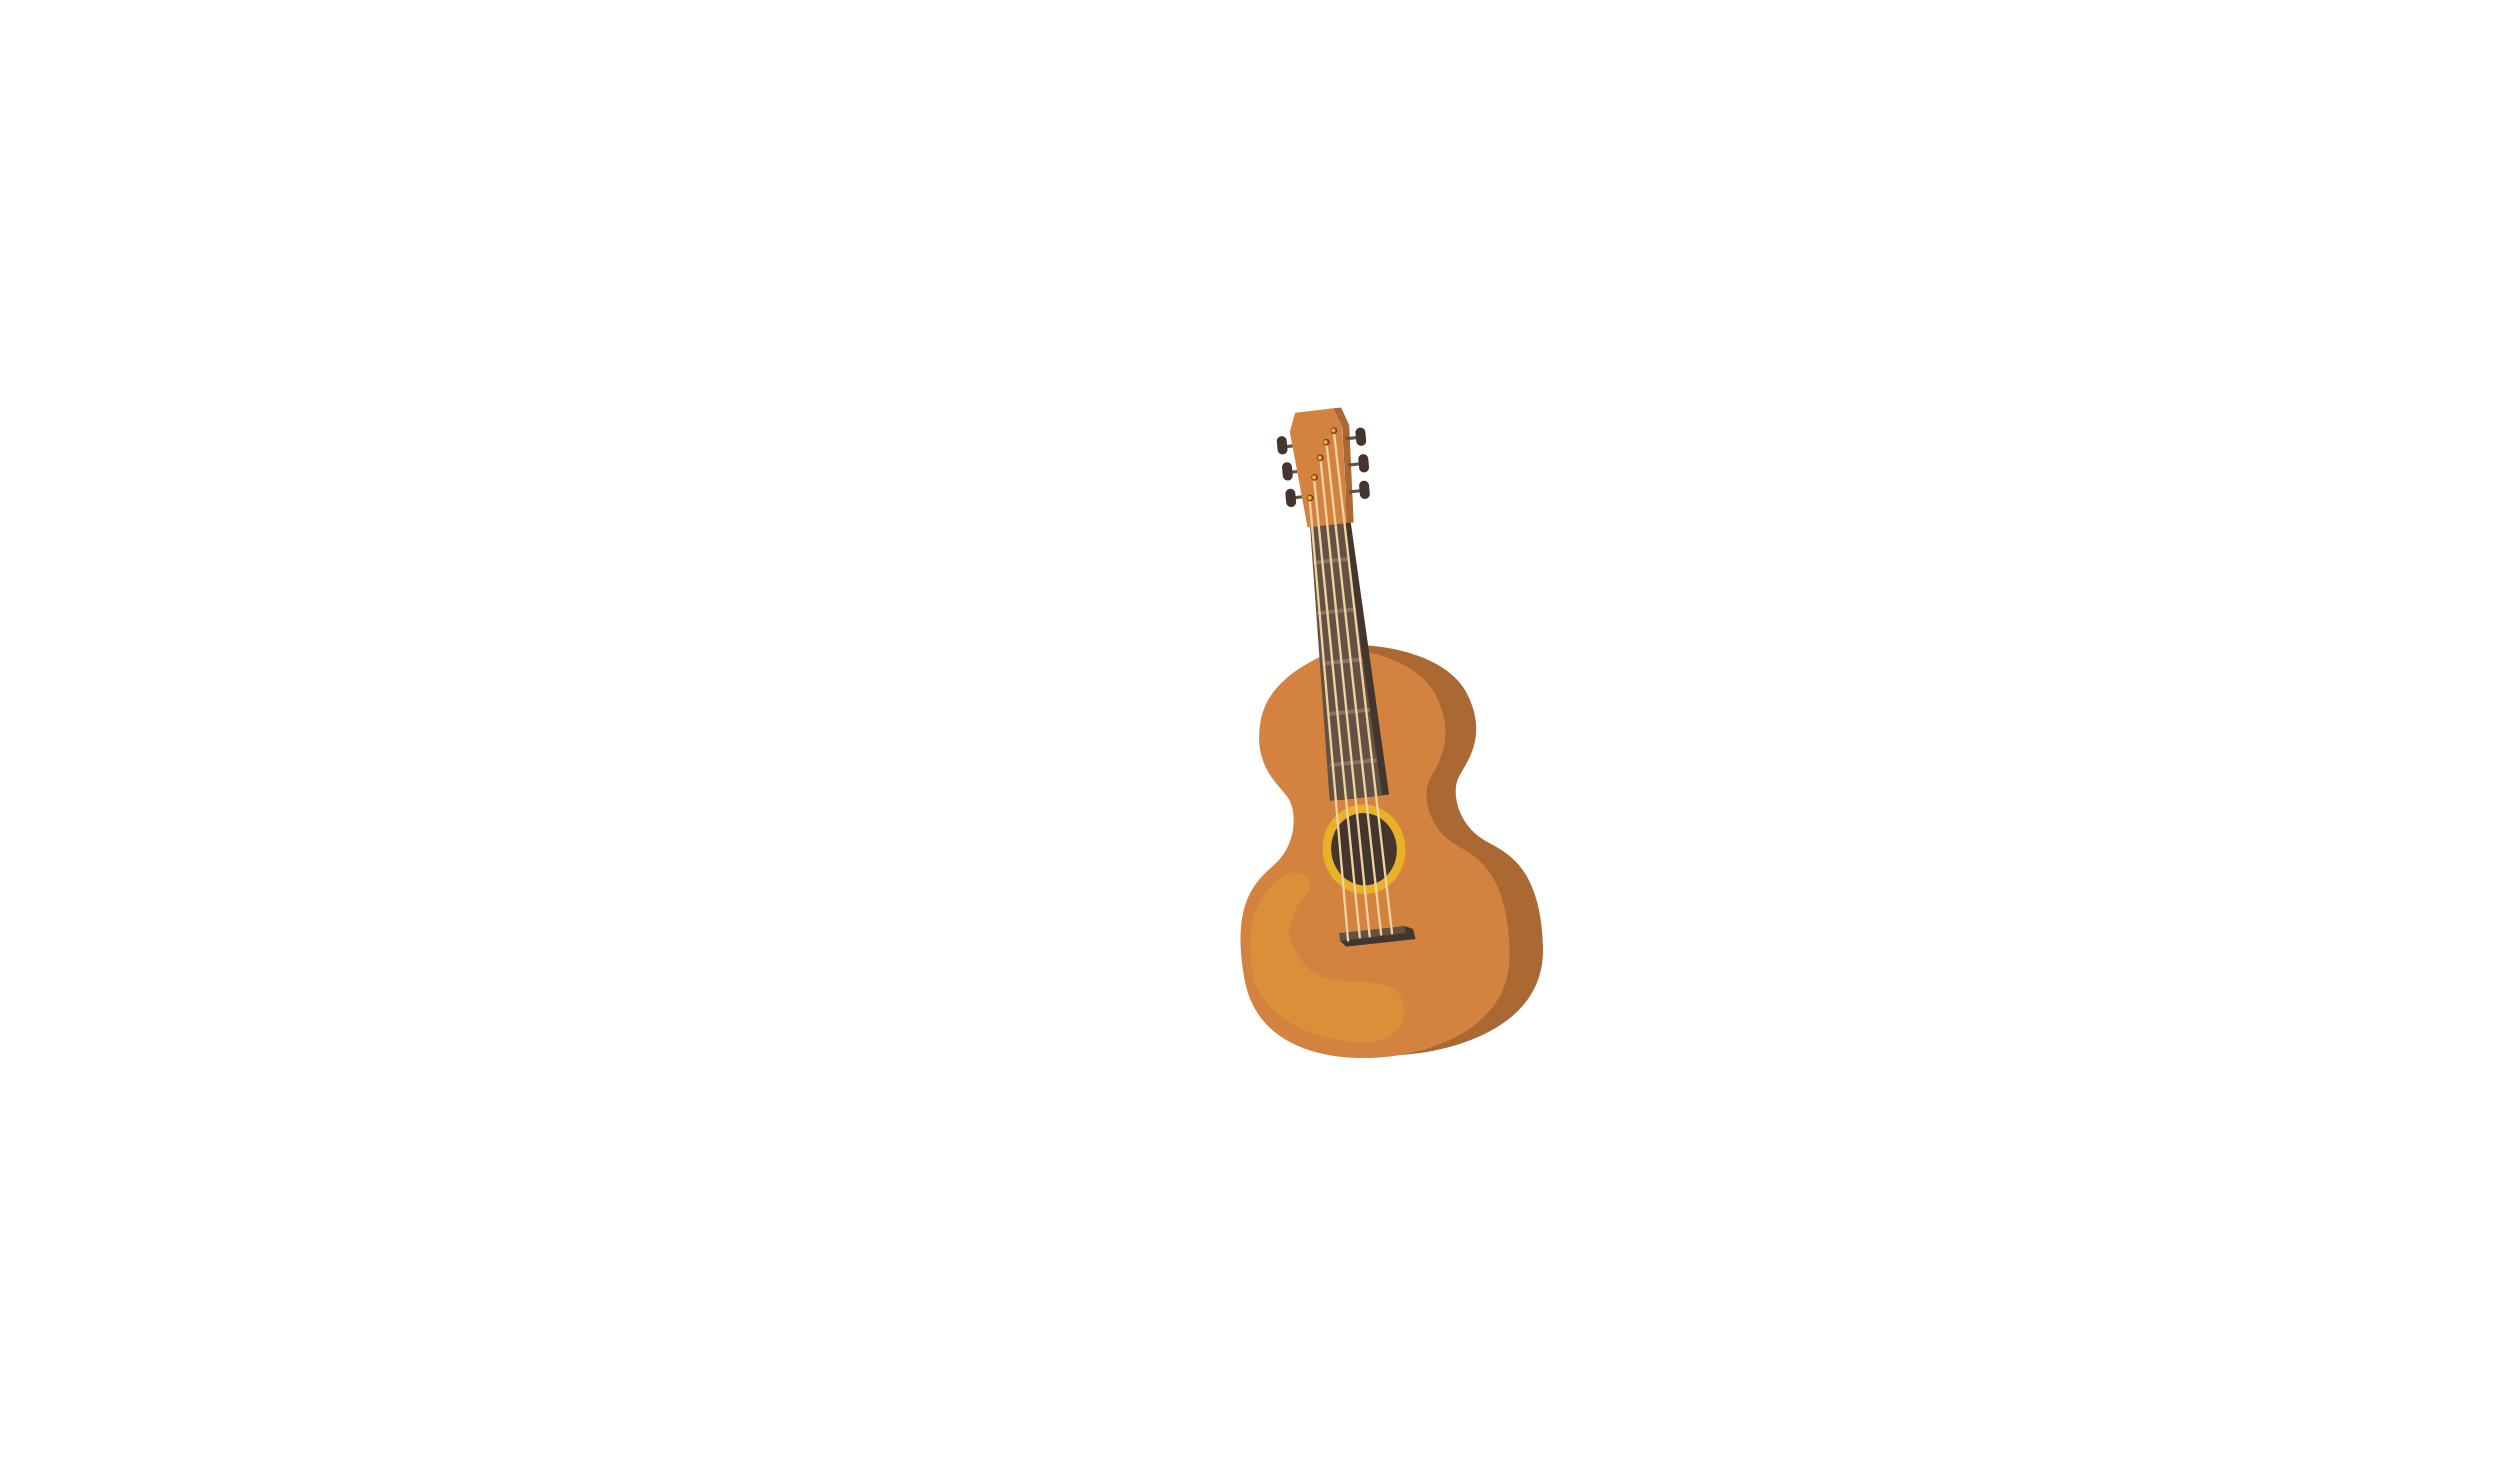 <?xml version="1.0" encoding="utf-8"?>
<!-- Generator: Adobe Illustrator 19.0.0, SVG Export Plug-In . SVG Version: 6.00 Build 0)  -->
<svg version="1.1" id="Layer_1" xmlns="http://www.w3.org/2000/svg" xmlns:xlink="http://www.w3.org/1999/xlink" x="0px" y="0px"
	 viewBox="0 0 960 560" style="enable-background:new 0 0 960 560;" xml:space="preserve">
<style type="text/css">
	.st0{fill:#635144;}
	.st1{fill:#AA6933;}
	.st2{fill:#D38240;}
	.st3{fill:#42362E;}
	.st4{fill:#E8B128;}
	.st5{fill:#897062;}
	.st6{fill:#EED2A0;}
	.st7{fill:#7C4028;}
	.st8{opacity:0.3;fill:#E8B128;}
</style>
<g id="XMLID_45_">
	
		<rect id="XMLID_43_" x="495.5" y="190.3" transform="matrix(0.994 -0.107 0.107 0.994 -17.615 54.553)" class="st0" width="5" height="1.2"/>
	
		<rect id="XMLID_42_" x="493.4" y="180.6" transform="matrix(0.994 -0.107 0.107 0.994 -16.58 54.268)" class="st0" width="5" height="1.2"/>
	
		<rect id="XMLID_41_" x="492.4" y="170.7" transform="matrix(0.994 -0.107 0.107 0.994 -15.525 54.095)" class="st0" width="5" height="1.2"/>
	<path id="XMLID_40_" class="st1" d="M569.6,322.4c-9.8-6-12.3-18-9.6-23.6c2.7-5.7,11.6-15.3,3.6-31.9c-8.6-17.7-38.2-19-38.2-19
		s-28.7,7.7-33.3,26.7c-4.3,17.9,6.4,25.5,10.3,30.4c3.9,5,4,17.2-4.3,25.1c-6.4,6.1-19.6,13-13.6,45.3
		c6.8,36.5,57.8,29.3,57.8,29.3s51.3-3.9,50.2-41C591.5,330.9,577.1,327,569.6,322.4z"/>
	<path id="XMLID_39_" class="st2" d="M557.9,323.7c-9.3-6-11.7-18-9.2-23.7c2.5-5.6,10.9-15.3,3.2-31.9
		c-8.2-17.7-36.2-19.2-36.2-19.2s-27,7.5-31.3,26.5c-4,17.9,6.2,25.5,9.9,30.5c3.7,5,3.9,17.2-3.9,25.1c-6,6-18.4,12.8-12.5,45.1
		c6.7,36.5,54.7,29.7,54.7,29.7s48.4-3.6,47.1-40.7C578.6,332.3,565,328.3,557.9,323.7z"/>
	<polygon id="XMLID_38_" class="st3" points="533.4,305.1 513.4,307.3 505.1,192.7 517.4,191.4 	"/>
	<polygon id="XMLID_37_" class="st0" points="530.7,305.4 510.6,307.5 502.4,193 514.7,191.7 	"/>
	<g id="XMLID_90_">
		
			<ellipse id="XMLID_36_" transform="matrix(0.994 -0.107 0.107 0.994 -31.959 58.12)" class="st4" cx="524" cy="326" rx="15.9" ry="17.2"/>
		
			<ellipse id="XMLID_35_" transform="matrix(0.994 -0.107 0.107 0.994 -31.963 58.113)" class="st3" cx="524" cy="326" rx="12.6" ry="13.9"/>
	</g>
	<polygon id="XMLID_34_" class="st3" points="543.6,360.6 516.9,363.5 514.6,361.3 539.4,355.6 542.6,356.7 	"/>
	<polygon id="XMLID_33_" class="st0" points="539.7,358.3 514.6,361.3 514.2,358.3 539.4,355.6 	"/>
	<polygon id="XMLID_32_" class="st2" points="511.8,156.8 497.3,158.5 495.3,165.8 502.1,202.5 517.4,200.8 515.4,164 	"/>
	<polygon id="XMLID_31_" class="st1" points="515,156.5 511.8,156.8 515.4,164 517.4,200.8 519.8,200.6 518.1,163.3 	"/>
	
		<rect id="XMLID_30_" x="518.3" y="187.9" transform="matrix(0.994 -0.107 0.107 0.994 -17.217 56.975)" class="st0" width="5" height="1.2"/>
	
		<rect id="XMLID_29_" x="517.9" y="177.6" transform="matrix(0.994 -0.107 0.107 0.994 -16.124 56.876)" class="st0" width="5" height="1.2"/>
	
		<rect id="XMLID_28_" x="516.8" y="167.5" transform="matrix(0.994 -0.107 0.107 0.994 -15.037 56.69)" class="st0" width="5" height="1.2"/>
	<path id="XMLID_27_" class="st3" d="M526,189.5c0.1,1.1-0.7,2-1.7,2.1l0,0c-1.1,0.1-2-0.7-2.1-1.7l-0.3-3.2c-0.1-1.1,0.7-2,1.7-2.1
		l0,0c1.1-0.1,2,0.7,2.1,1.7L526,189.5z"/>
	<path id="XMLID_26_" class="st3" d="M525.7,179.3c0.1,1.1-0.7,2-1.7,2.1l0,0c-1.1,0.1-2-0.7-2.1-1.7l-0.3-3.2
		c-0.1-1.1,0.7-2,1.7-2.1l0,0c1.1-0.1,2,0.7,2.1,1.7L525.7,179.3z"/>
	<path id="XMLID_25_" class="st3" d="M524.6,169.1c0.1,1.1-0.7,2-1.7,2.1l0,0c-1.1,0.1-2-0.7-2.1-1.7l-0.3-3.2
		c-0.1-1.1,0.7-2,1.7-2.1l0,0c1.1-0.1,2,0.7,2.1,1.7L524.6,169.1z"/>
	<path id="XMLID_24_" class="st3" d="M497.7,192.6c0.1,1.1-0.7,2-1.7,2.1l0,0c-1.1,0.1-2-0.7-2.1-1.7l-0.3-3.2
		c-0.1-1.1,0.7-2,1.7-2.1l0,0c1.1-0.1,2,0.7,2.1,1.7L497.7,192.6z"/>
	<path id="XMLID_23_" class="st3" d="M496.4,182.4c0.1,1.1-0.7,2-1.7,2.1l0,0c-1.1,0.1-2-0.7-2.1-1.7l-0.3-3.2
		c-0.1-1.1,0.7-2,1.7-2.1l0,0c1.1-0.1,2,0.7,2.1,1.7L496.4,182.4z"/>
	<path id="XMLID_22_" class="st3" d="M494.4,172.4c0.1,1.1-0.7,2-1.7,2.1l0,0c-1.1,0.1-2-0.7-2.1-1.7l-0.3-3.2
		c-0.1-1.1,0.7-2,1.7-2.1l0,0c1.1-0.1,2,0.7,2.1,1.7L494.4,172.4z"/>
	<path id="XMLID_21_" class="st5" d="M528.8,291.9c0,0.4-0.3,0.8-0.7,0.8l-16.7,1.8c-0.4,0-0.8-0.3-0.8-0.7l0,0
		c0-0.4,0.3-0.8,0.7-0.8l16.7-1.8C528.4,291.2,528.8,291.5,528.8,291.9L528.8,291.9z"/>
	<path id="XMLID_20_" class="st5" d="M526.2,272.5c0,0.4-0.2,0.8-0.6,0.8l-15.1,1.6c-0.4,0-0.7-0.3-0.7-0.7l0,0
		c0-0.4,0.2-0.8,0.6-0.8l15.1-1.6C525.8,271.8,526.2,272.1,526.2,272.5L526.2,272.5z"/>
	<path id="XMLID_19_" class="st5" d="M523.2,253.2c0,0.4-0.2,0.8-0.5,0.8l-14.2,1.5c-0.3,0-0.7-0.3-0.7-0.7l0,0
		c0-0.4,0.2-0.8,0.5-0.8l14.2-1.5C522.8,252.5,523.2,252.8,523.2,253.2L523.2,253.2z"/>
	<path id="XMLID_18_" class="st5" d="M520.6,233.9c0,0.4-0.2,0.8-0.5,0.8l-13.7,1.5c-0.3,0-0.6-0.3-0.7-0.7l0,0
		c0-0.4,0.2-0.8,0.5-0.8l13.7-1.5C520.2,233.2,520.5,233.5,520.6,233.9L520.6,233.9z"/>
	<path id="XMLID_17_" class="st5" d="M517.7,214.6c0,0.4-0.2,0.8-0.5,0.8l-12.5,1.4c-0.3,0-0.6-0.3-0.6-0.7l0,0
		c0-0.4,0.2-0.8,0.5-0.8l12.5-1.4C517.3,213.9,517.6,214.2,517.7,214.6L517.7,214.6z"/>
	<g id="XMLID_70_">
		<path id="XMLID_16_" class="st6" d="M517.7,361.6C517.7,361.6,517.7,361.6,517.7,361.6c-0.3,0-0.5-0.2-0.5-0.4L502.4,191
			c0-0.2,0.2-0.5,0.4-0.5c0.2,0,0.5,0.2,0.5,0.4l14.8,170.2C518.1,361.4,517.9,361.6,517.7,361.6z"/>
	</g>
	<g id="XMLID_68_">
		<path id="XMLID_15_" class="st6" d="M522.2,360.4C522.2,360.4,522.2,360.4,522.2,360.4c-0.2,0-0.5-0.2-0.5-0.4l-17.6-176.7
			c0-0.2,0.2-0.5,0.4-0.5c0,0,0,0,0,0c0.2,0,0.5,0.2,0.5,0.4l17.6,176.7C522.7,360.2,522.5,360.4,522.2,360.4z"/>
	</g>
	<g id="XMLID_66_">
		<path id="XMLID_14_" class="st6" d="M526,360C526,360,526,360,526,360c-0.2,0-0.5-0.2-0.5-0.4l-18.9-183.4c0-0.2,0.2-0.5,0.4-0.5
			c0,0,0,0,0,0c0.2,0,0.5,0.2,0.5,0.4l18.9,183.4C526.4,359.8,526.2,360,526,360z"/>
	</g>
	<g id="XMLID_64_">
		<path id="XMLID_13_" class="st6" d="M530.4,359.3c-0.2,0-0.5-0.1-0.5-0.4l-21-188.8c0-0.2,0.1-0.5,0.4-0.5c0,0,0,0,0,0
			c0.2,0,0.5,0.1,0.5,0.4l21,188.8C530.8,359.1,530.6,359.3,530.4,359.3C530.4,359.3,530.4,359.3,530.4,359.3z"/>
	</g>
	<g id="XMLID_62_">
		<path id="XMLID_12_" class="st6" d="M534.6,358.9c-0.2,0-0.5-0.1-0.5-0.4l-22.4-193.1c0-0.2,0.1-0.5,0.4-0.5c0,0,0,0,0,0
			c0.2,0,0.5,0.1,0.5,0.4L535,358.4C535,358.6,534.8,358.8,534.6,358.9C534.6,358.9,534.6,358.9,534.6,358.9z"/>
	</g>
	<g id="XMLID_59_">
		<circle id="XMLID_11_" class="st7" cx="503.1" cy="191.2" r="1.3"/>
		<circle id="XMLID_10_" class="st4" cx="502.9" cy="191.2" r="0.8"/>
	</g>
	<g id="XMLID_56_">
		<circle id="XMLID_9_" class="st7" cx="504.8" cy="183.3" r="1.3"/>
		<circle id="XMLID_8_" class="st4" cx="504.6" cy="183.3" r="0.8"/>
	</g>
	<g id="XMLID_53_">
		<circle id="XMLID_7_" class="st7" cx="507" cy="175.8" r="1.3"/>
		<circle id="XMLID_6_" class="st4" cx="506.8" cy="175.8" r="0.8"/>
	</g>
	<g id="XMLID_50_">
		<circle id="XMLID_5_" class="st7" cx="509.3" cy="169.8" r="1.3"/>
		<circle id="XMLID_4_" class="st4" cx="509" cy="169.8" r="0.8"/>
	</g>
	<g id="XMLID_47_">
		<circle id="XMLID_3_" class="st7" cx="512.2" cy="165.4" r="1.3"/>
		<circle id="XMLID_2_" class="st4" cx="512" cy="165.3" r="0.8"/>
	</g>
	<path id="XMLID_1_" class="st8" d="M538.1,383.1c-3.1-7.4-19.4-5.7-25.8-6.8c-9.5-1.7-13.2-7.1-16.7-15.4c-1.8-4.3,1.1-9,2.4-12.6
		c1.1-3,6.1-5.9,4.8-9.5c-0.7-1.8-2.2-2.9-3-3.3c-7.3-3-15.9,8.2-18,15.4c-2.2,7.3-2.2,21,0.8,28.1c5.9,14.1,25.6,21,39.7,21.4
		C535.6,400.8,542.1,392.4,538.1,383.1z"/>
</g>
</svg>
